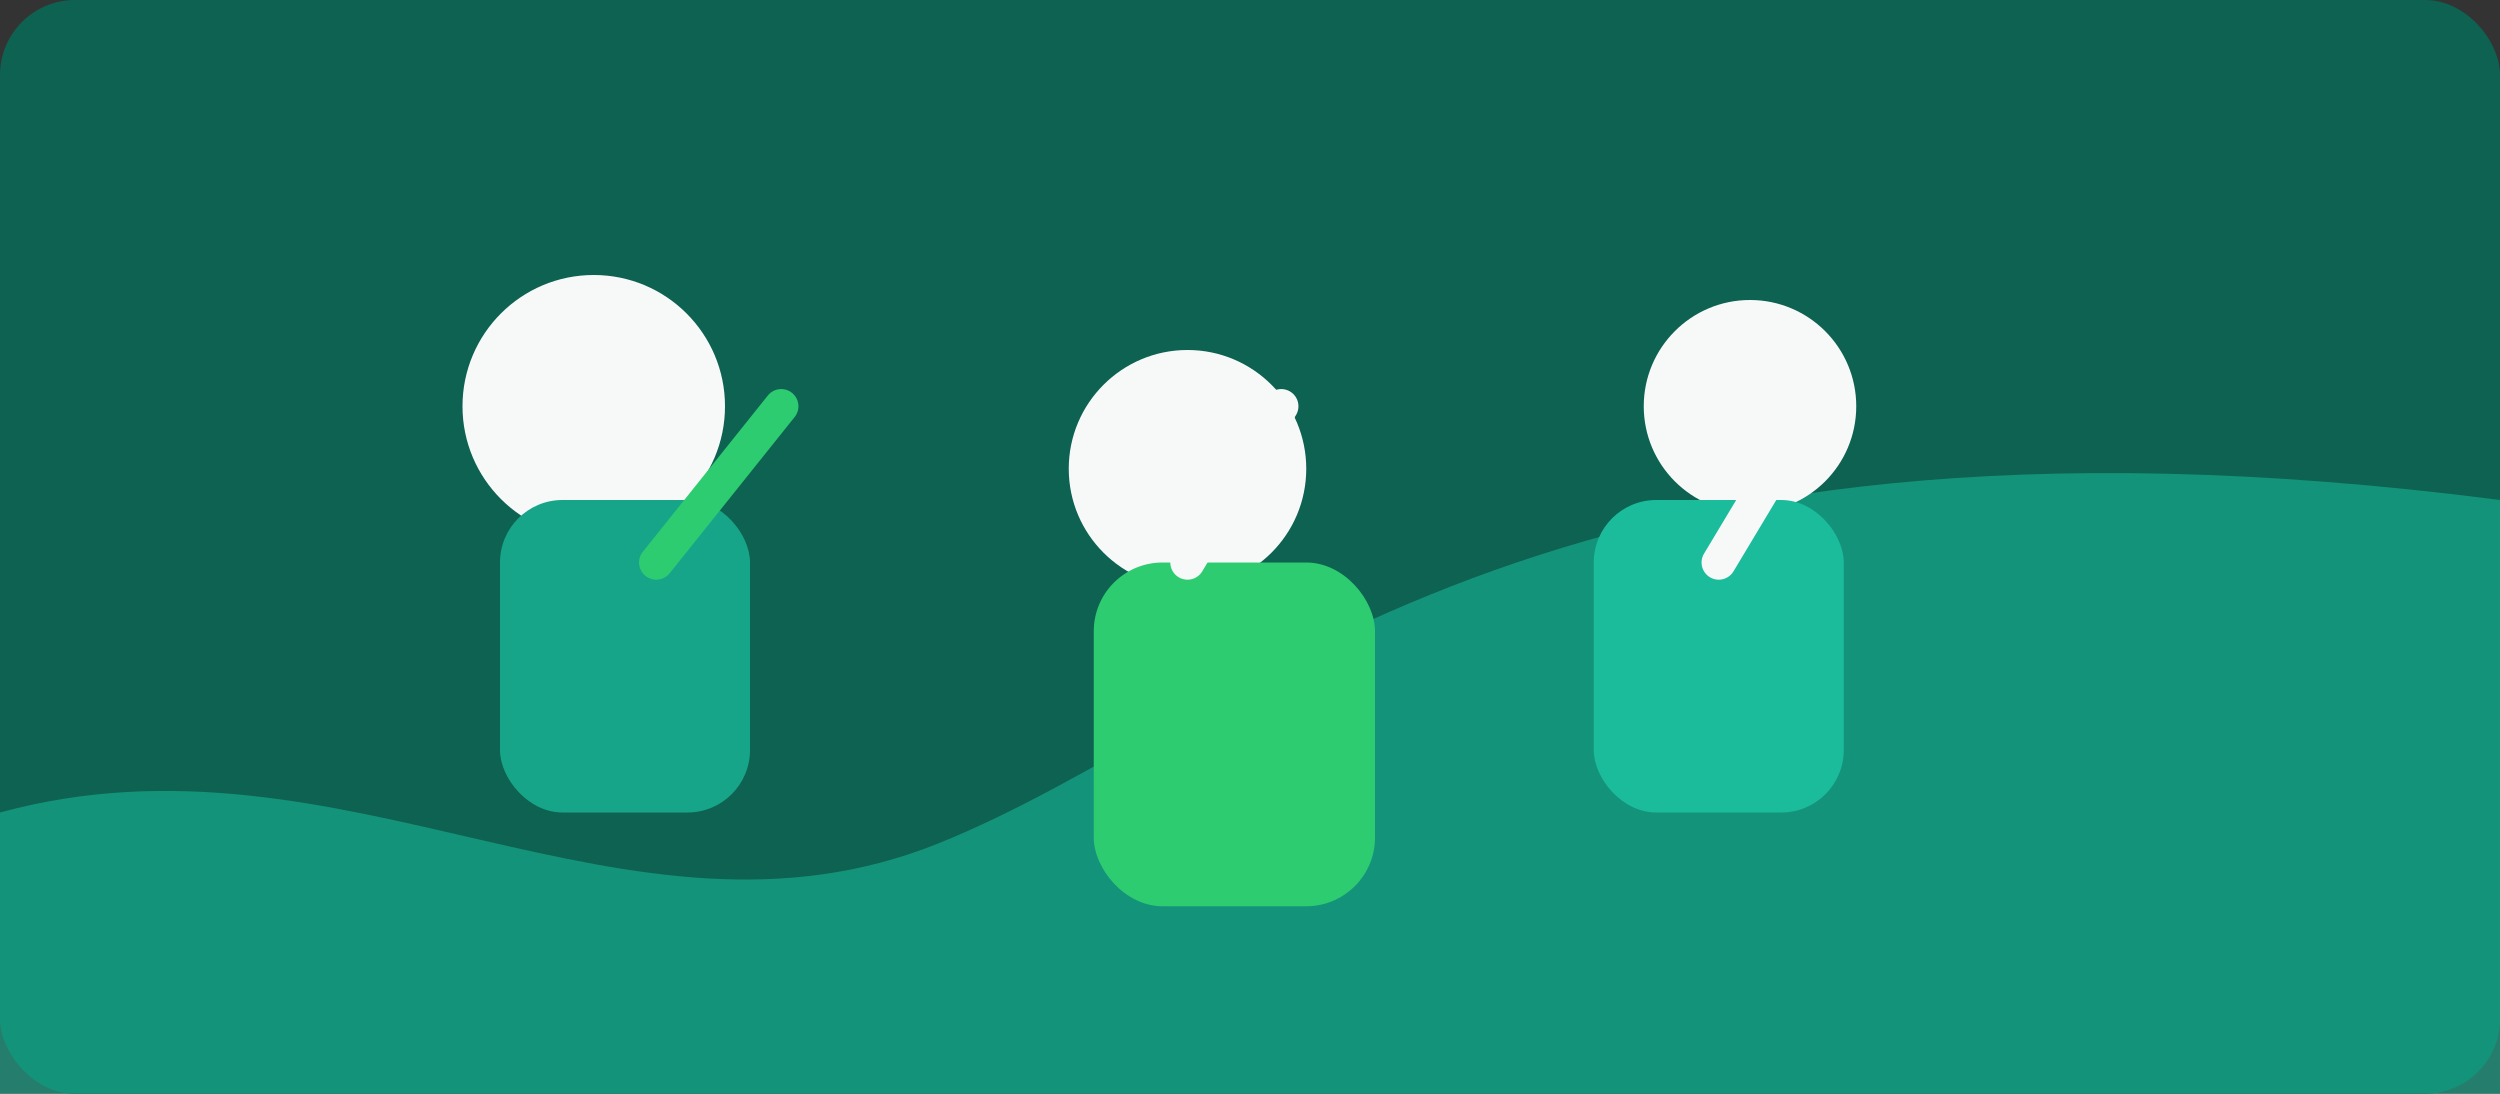 <svg width="1600" height="700" viewBox="0 0 1600 700" fill="none" xmlns="http://www.w3.org/2000/svg">
  <rect x="0" y="0" width="1600" height="700" fill="#333333" stroke="none"/>
  <rect width="1600" height="700" rx="48" fill="#0E6251"/>
  <path d="M0 520C220 460 400 620 600 540C800 460 980 240 1600 320V700H0V520Z" fill="#1ABC9C" fill-opacity="0.55"/>
  <circle cx="380" cy="260" r="84" fill="#F7F9F9"/>
  <circle cx="760" cy="300" r="76" fill="#F7F9F9"/>
  <circle cx="1120" cy="260" r="68" fill="#F7F9F9"/>
  <rect x="320" y="320" width="160" height="200" rx="40" fill="#17A589"/>
  <rect x="700" y="360" width="180" height="220" rx="44" fill="#2ECC71"/>
  <rect x="1020" y="320" width="160" height="200" rx="40" fill="#1ABC9C"/>
  <path d="M420 360L500 260" stroke="#2ECC71" stroke-width="22" stroke-linecap="round"/>
  <path d="M760 360L820 260" stroke="#F7F9F9" stroke-width="22" stroke-linecap="round"/>
  <path d="M1100 360L1160 260" stroke="#F7F9F9" stroke-width="22" stroke-linecap="round"/>
</svg>
